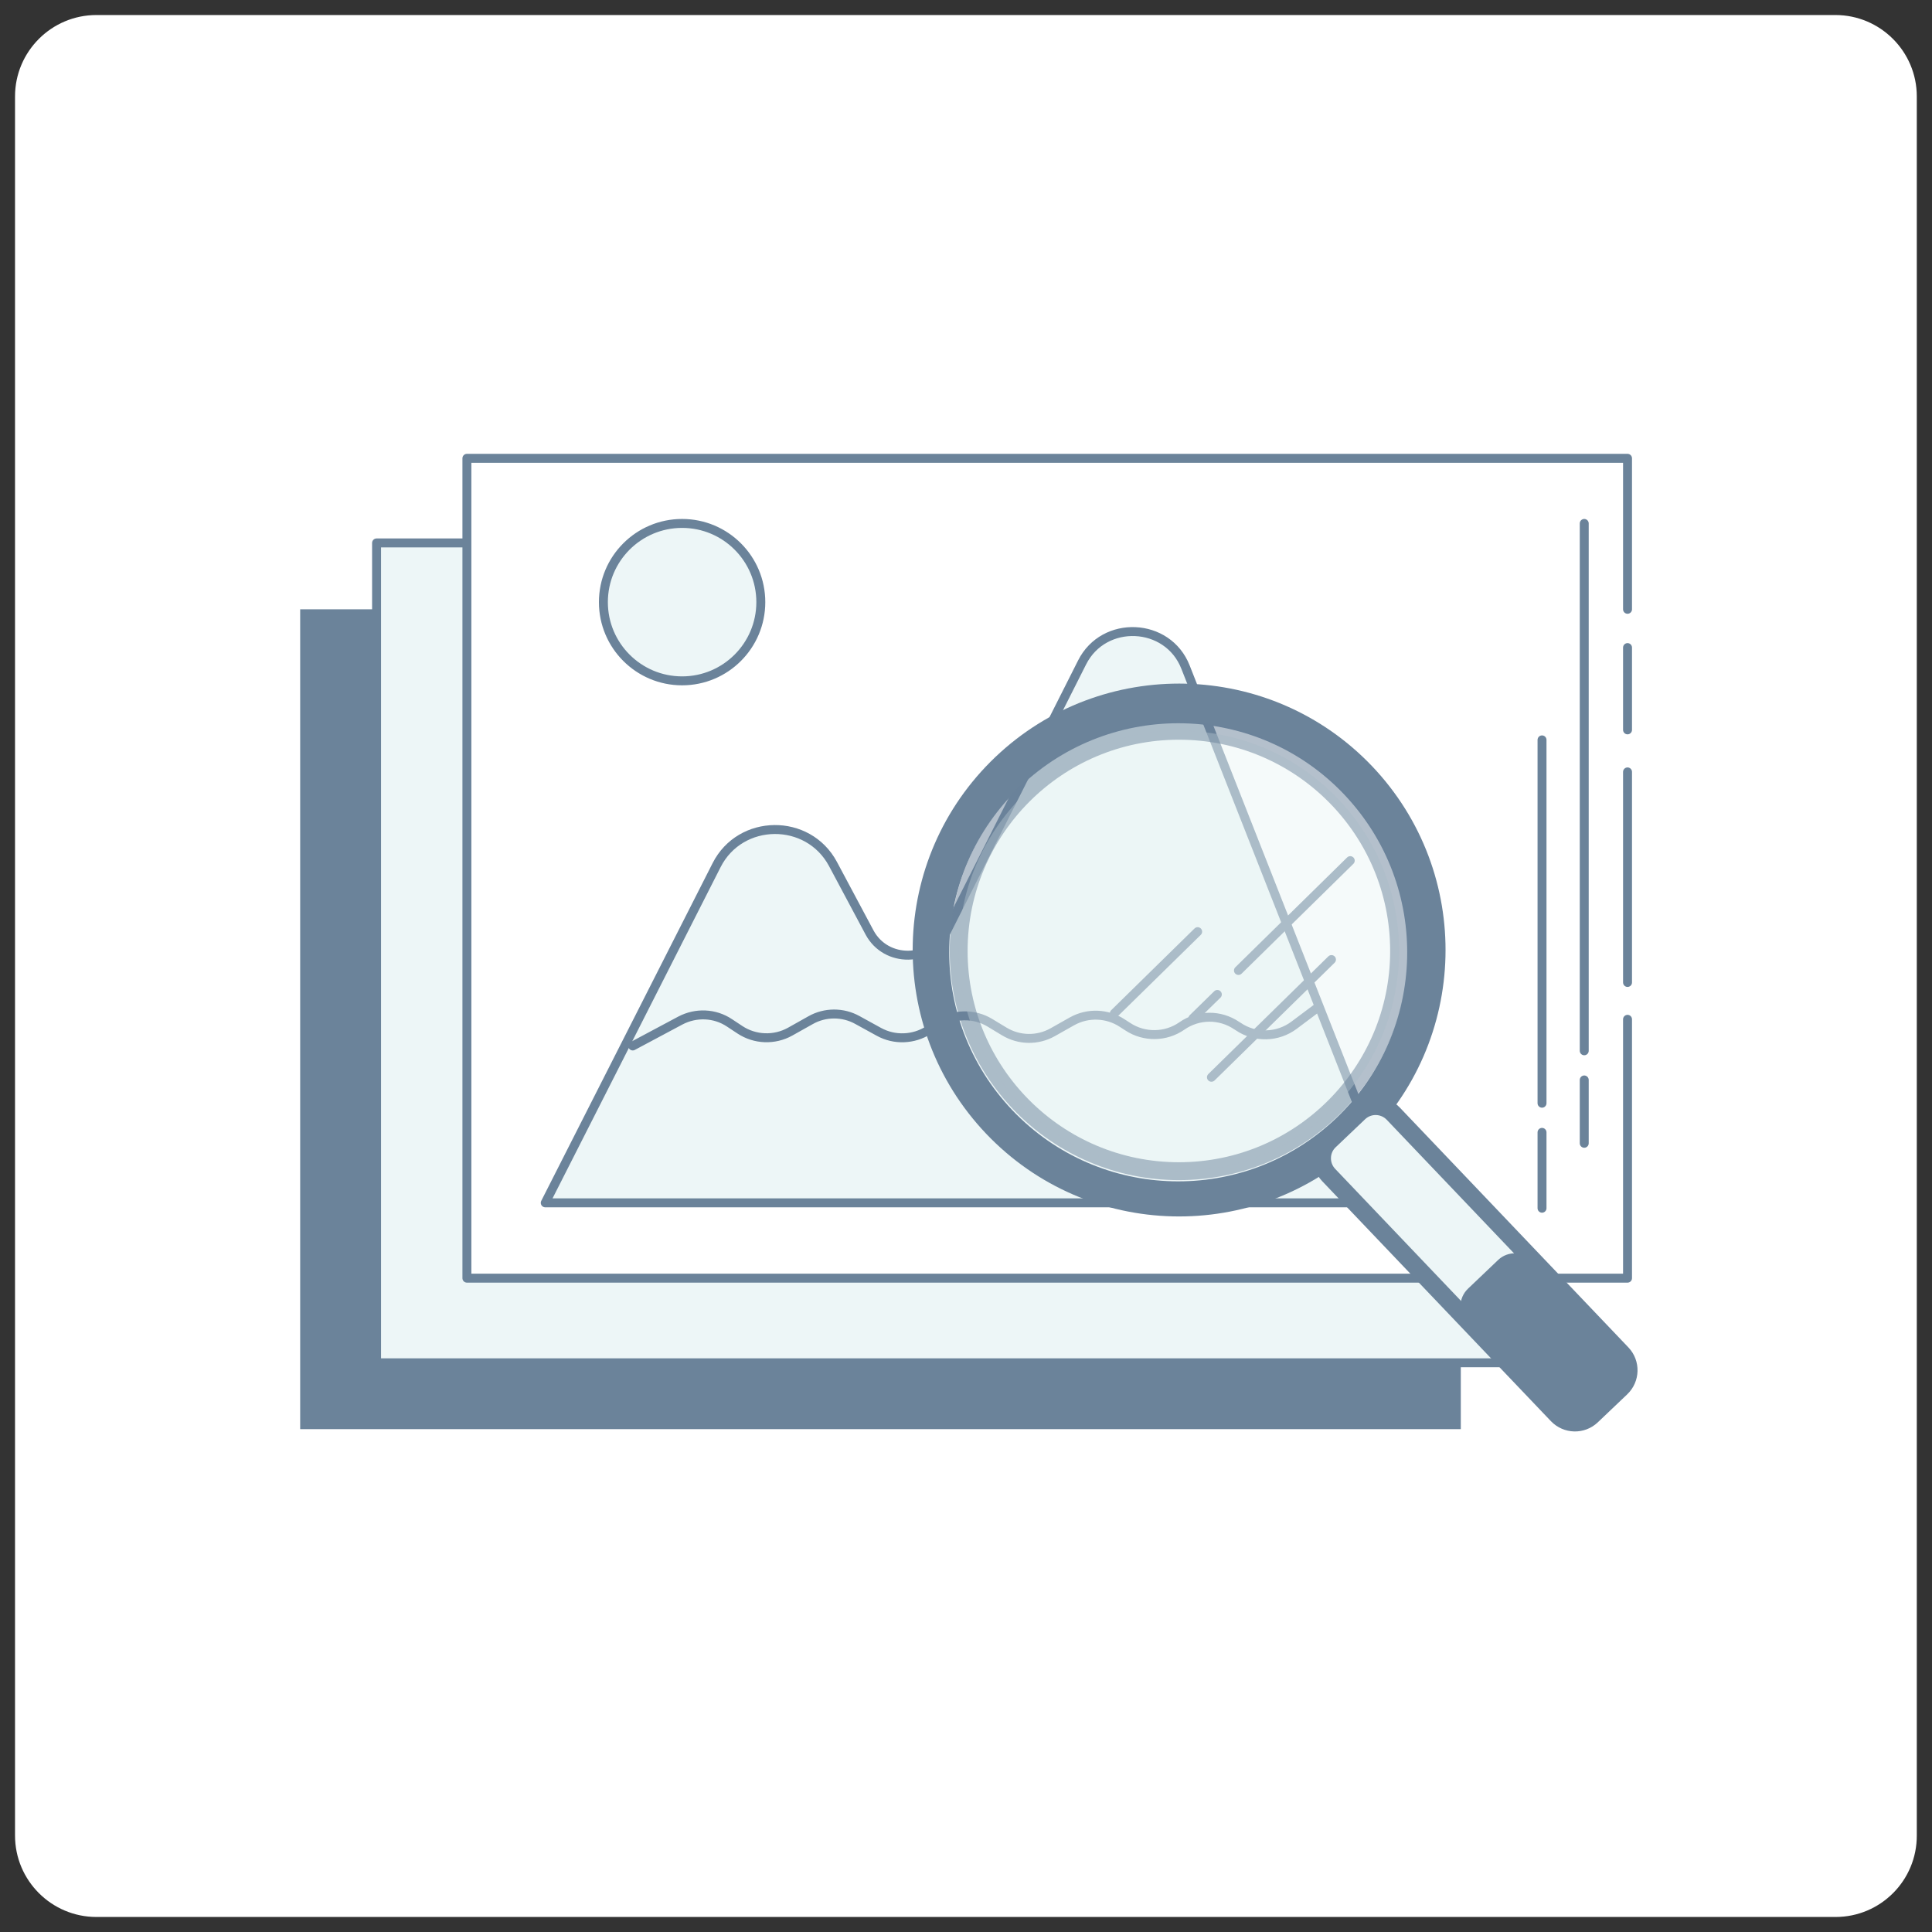 <?xml version="1.0" encoding="utf-8"?>
<!-- Generator: Adobe Illustrator 22.1.0, SVG Export Plug-In . SVG Version: 6.00 Build 0)  -->
<svg version="1.1" xmlns="http://www.w3.org/2000/svg" xmlns:xlink="http://www.w3.org/1999/xlink" x="0px" y="0px"
	 viewBox="0 0 1080 1080" style="enable-background:new 0 0 1080 1080;" xml:space="preserve">
<rect x="0" y="0" width="1080" height="1080" fill="#333333" stroke="none"/>
<style type="text/css">
	.st0{fill:#FFFFFF;}
	.st1{fill:#6B839A;}
	.st2{fill:#EDF6F7;stroke:#6B839A;stroke-width:5;stroke-linecap:round;stroke-linejoin:round;}
	.st3{fill:#FFFFFF;stroke:#6B839A;stroke-width:5;stroke-linecap:round;stroke-linejoin:round;}
	.st4{fill:none;stroke:#6B839A;stroke-width:5;stroke-linecap:round;stroke-linejoin:round;}
	
		.st5{opacity:0.5;fill:#EDF6F7;stroke:#6B839A;stroke-width:10;stroke-linecap:round;stroke-linejoin:round;enable-background:new    ;}
	.st6{fill:#EDF6F7;stroke:#6B839A;stroke-width:10;stroke-linecap:round;stroke-linejoin:round;}
</style>
<g id="Layer_2">
	<path class="st0" d="M1026.1,1071.6H53.9c-25.1,0-45.5-20.4-45.5-45.5V53.9c0-25.1,20.4-45.5,45.5-45.5h972.1
		c25.1,0,45.5,20.4,45.5,45.5v972.1C1071.6,1051.2,1051.2,1071.6,1026.1,1071.6z"/>
</g>
<g id="Layer_1">
	<title>workshop_multi</title>
	<g id="Layer_2_1_">
		<rect x="167.8" y="340.6" class="st1" width="648.8" height="458.3"/>
		<rect x="210.5" y="303.5" class="st2" width="648.8" height="458.3"/>
		<polyline class="st3" points="909.8,569.8 909.8,714.5 261,714.5 261,256.2 909.8,256.2 909.8,340.6 		"/>
		<line class="st4" x1="909.8" y1="431.5" x2="909.8" y2="549.2"/>
		<line class="st4" x1="909.8" y1="362" x2="909.8" y2="408"/>
	</g>
	<g id="Layer_3">
		<line class="st4" x1="885.6" y1="292.6" x2="885.6" y2="587.4"/>
		<line class="st4" x1="885.6" y1="603.7" x2="885.6" y2="639.1"/>
		<line class="st4" x1="862" y1="413.6" x2="862" y2="616.7"/>
		<line class="st4" x1="862" y1="633" x2="862" y2="675.4"/>
		<path class="st2" d="M304.8,672.4h475.8L662.7,372.9c-9.9-25.2-45.6-26.8-57.8-2.6L529,520.8c-8.7,17.3-33.7,17.6-42.9,0.5
			l-20.5-38.4c-13.9-25.9-51.7-25.5-65,0.7L304.8,672.4z"/>
		<path class="st4" d="M353.7,584.7l26.6-14.2c8.7-4.6,19.3-4.2,27.5,1.3l5.9,3.9c8.4,5.5,19.2,5.9,28,1l11.4-6.4
			c8.1-4.6,18.1-4.6,26.2-0.1l12,6.6c8.7,4.8,19.4,4.4,27.8-1l5.6-3.6c8.7-5.6,19.8-5.8,28.6-0.5l8.1,4.9c8.3,5,18.6,5.2,27.1,0.4
			l10.8-6.1c8.8-4.9,19.6-4.5,28,1l3.1,2c9.2,6.1,21.3,5.9,30.3-0.4l0,0c9.2-6.4,21.3-6.5,30.6-0.2l0.8,0.5
			c9.5,6.5,22.1,6.2,31.3-0.7l13.6-10.2"/>
		<circle class="st2" cx="381.3" cy="336.6" r="44"/>
	</g>
	<g id="Layer_5">
		<path class="st1" d="M556.4,423.2c-59.6,56.8-61.8,151-5.1,210.6c56.8,59.6,151,61.8,210.6,5.1c59.5-56.7,61.8-151,5.1-210.6
			C710.3,368.8,616,366.5,556.4,423.2C556.4,423.2,556.4,423.2,556.4,423.2z M746.9,625.1c-51.2,48.7-132.2,46.8-181-4.5
			c-48.7-51.2-46.8-132.2,4.5-181c51.2-48.7,132.2-46.8,180.9,4.4C800.1,495.3,798.1,576.3,746.9,625.1
			C746.9,625.1,746.9,625.1,746.9,625.1z"/>
		<line class="st4" x1="744.3" y1="536.4" x2="677.2" y2="602.2"/>
		<line class="st4" x1="754.8" y1="481.1" x2="692.3" y2="542.5"/>
		<line class="st4" x1="680.5" y1="555.9" x2="666.8" y2="569.3"/>
		<line class="st4" x1="669.5" y1="520.8" x2="622.9" y2="566.5"/>
		<circle class="st5" cx="659" cy="531.6" r="123.1"/>
		<path class="st6" d="M743.2,637.7l16.5-15.7c5.4-5.1,13.9-4.9,19.1,0.5l127.9,134.2c5.1,5.4,4.9,13.9-0.5,19.1l-16.5,15.7
			c-5.4,5.1-13.9,4.9-19.1-0.5L742.7,656.8C737.6,651.4,737.8,642.8,743.2,637.7z"/>
		<path class="st1" d="M820.6,720.4l16.9-16.1c5.4-5.1,13.9-4.9,19.1,0.5l51.9,54.5c5.1,5.4,4.9,13.9-0.5,19.1l-16.9,16.1
			c-5.4,5.1-13.9,4.9-19.1-0.5l-51.9-54.5C815,734.1,815.2,725.6,820.6,720.4z"/>
	</g>
</g>
</svg>
